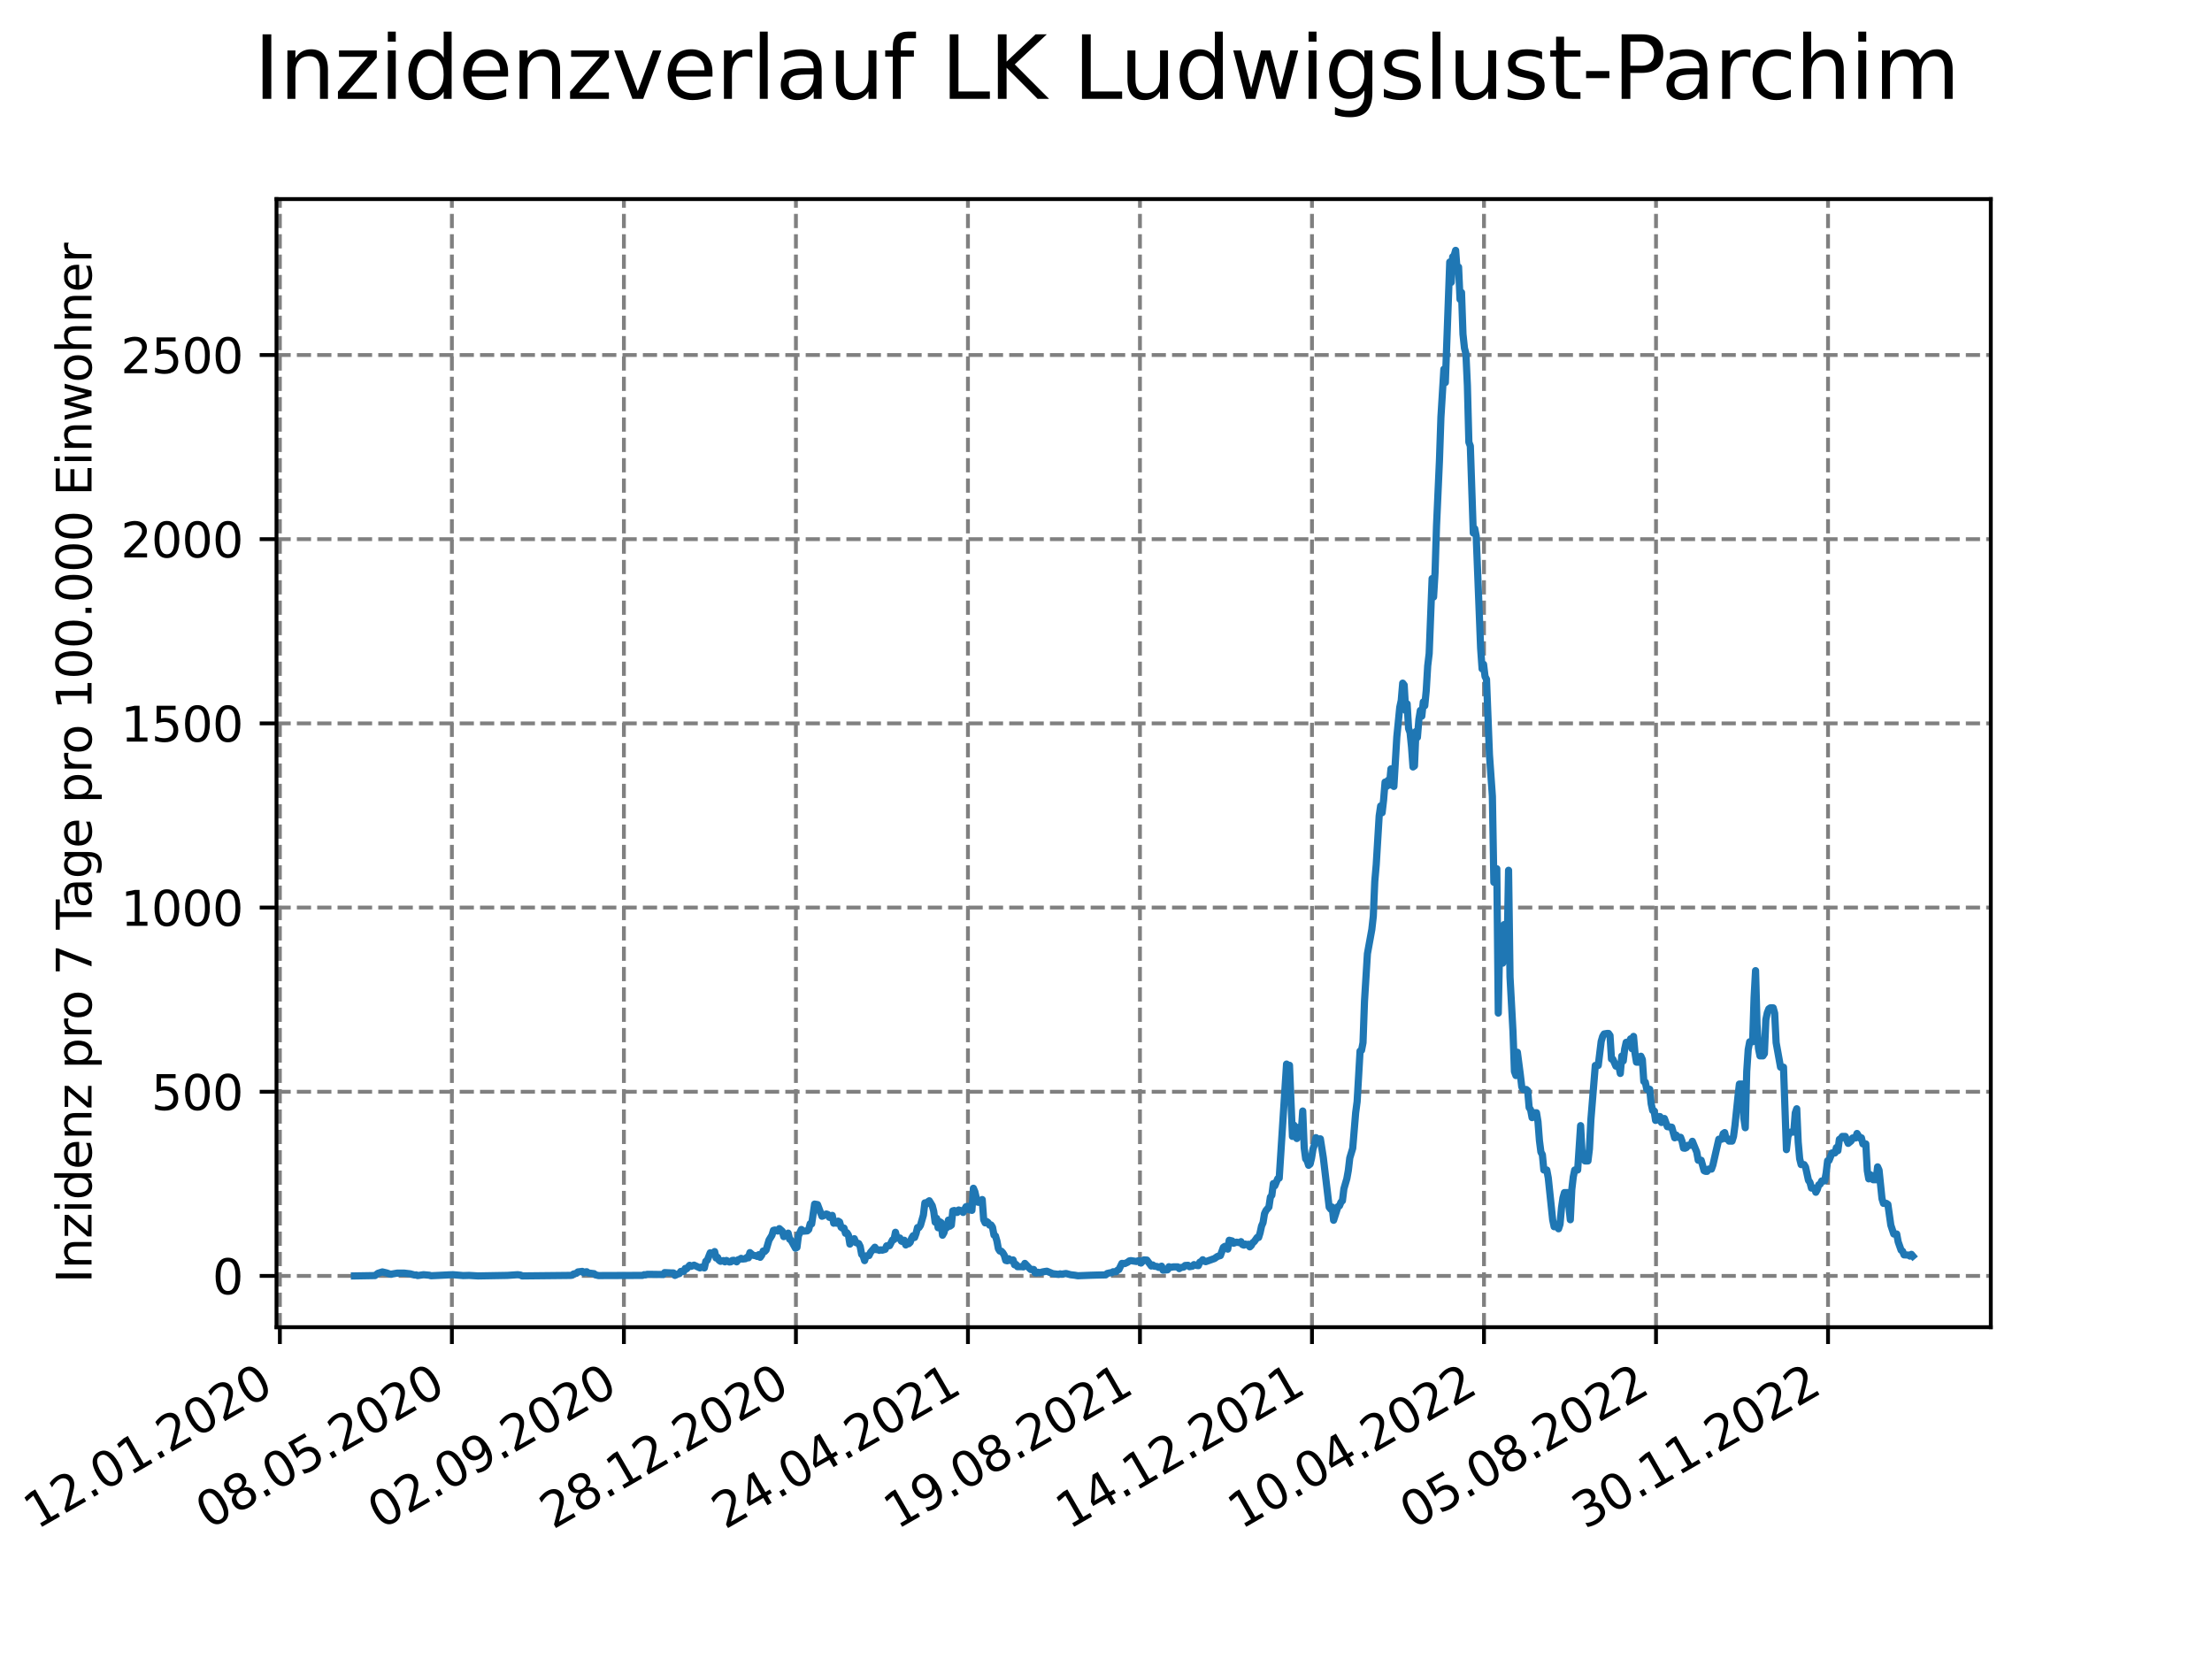 <?xml version="1.0" encoding="utf-8" standalone="no"?>
<!DOCTYPE svg PUBLIC "-//W3C//DTD SVG 1.1//EN"
  "http://www.w3.org/Graphics/SVG/1.1/DTD/svg11.dtd">
<svg xmlns:xlink="http://www.w3.org/1999/xlink" width="460.8pt" height="345.6pt" viewBox="0 0 460.8 345.6" xmlns="http://www.w3.org/2000/svg" version="1.1">
 <defs>
  <style type="text/css">*{stroke-linejoin: round; stroke-linecap: butt}</style>
 </defs>
 <g id="figure_1">
  <g id="patch_1">
   <path d="M 0 345.6 
L 460.8 345.6 
L 460.8 0 
L 0 0 
z
" style="fill: #ffffff"/>
  </g>
  <g id="axes_1">
   <g id="patch_2">
    <path d="M 57.6 276.48 
L 414.72 276.48 
L 414.72 41.472 
L 57.6 41.472 
z
" style="fill: #ffffff"/>
   </g>
   <g id="matplotlib.axis_1">
    <g id="xtick_1">
     <g id="line2d_1">
      <path d="M 58.302 276.48 
L 58.302 41.472 
" clip-path="url(#pca44eae421)" style="fill: none; stroke-dasharray: 2.96,1.28; stroke-dashoffset: 0; stroke: #808080; stroke-width: 0.8"/>
     </g>
     <g id="line2d_2">
      <defs>
       <path id="m8c1ccb0a66" d="M 0 0 
L 0 3.5 
" style="stroke: #000000; stroke-width: 0.8"/>
      </defs>
      <g>
       <use xlink:href="#m8c1ccb0a66" x="58.302" y="276.48" style="stroke: #000000; stroke-width: 0.8"/>
      </g>
     </g>
     <g id="text_1">
      <!-- 12.01.2020 -->
      <g transform="translate(7.677 318.689) rotate(-30) scale(0.1 -0.1)">
       <defs>
        <path id="DejaVuSans-31" d="M 794 531 
L 1825 531 
L 1825 4091 
L 703 3866 
L 703 4441 
L 1819 4666 
L 2450 4666 
L 2450 531 
L 3481 531 
L 3481 0 
L 794 0 
L 794 531 
z
" transform="scale(0.016)"/>
        <path id="DejaVuSans-32" d="M 1228 531 
L 3431 531 
L 3431 0 
L 469 0 
L 469 531 
Q 828 903 1448 1529 
Q 2069 2156 2228 2338 
Q 2531 2678 2651 2914 
Q 2772 3150 2772 3378 
Q 2772 3750 2511 3984 
Q 2250 4219 1831 4219 
Q 1534 4219 1204 4116 
Q 875 4013 500 3803 
L 500 4441 
Q 881 4594 1212 4672 
Q 1544 4750 1819 4750 
Q 2544 4750 2975 4387 
Q 3406 4025 3406 3419 
Q 3406 3131 3298 2873 
Q 3191 2616 2906 2266 
Q 2828 2175 2409 1742 
Q 1991 1309 1228 531 
z
" transform="scale(0.016)"/>
        <path id="DejaVuSans-2e" d="M 684 794 
L 1344 794 
L 1344 0 
L 684 0 
L 684 794 
z
" transform="scale(0.016)"/>
        <path id="DejaVuSans-30" d="M 2034 4250 
Q 1547 4250 1301 3770 
Q 1056 3291 1056 2328 
Q 1056 1369 1301 889 
Q 1547 409 2034 409 
Q 2525 409 2770 889 
Q 3016 1369 3016 2328 
Q 3016 3291 2770 3770 
Q 2525 4250 2034 4250 
z
M 2034 4750 
Q 2819 4750 3233 4129 
Q 3647 3509 3647 2328 
Q 3647 1150 3233 529 
Q 2819 -91 2034 -91 
Q 1250 -91 836 529 
Q 422 1150 422 2328 
Q 422 3509 836 4129 
Q 1250 4750 2034 4750 
z
" transform="scale(0.016)"/>
       </defs>
       <use xlink:href="#DejaVuSans-31"/>
       <use xlink:href="#DejaVuSans-32" x="63.623"/>
       <use xlink:href="#DejaVuSans-2e" x="127.246"/>
       <use xlink:href="#DejaVuSans-30" x="159.033"/>
       <use xlink:href="#DejaVuSans-31" x="222.656"/>
       <use xlink:href="#DejaVuSans-2e" x="286.279"/>
       <use xlink:href="#DejaVuSans-32" x="318.066"/>
       <use xlink:href="#DejaVuSans-30" x="381.689"/>
       <use xlink:href="#DejaVuSans-32" x="445.312"/>
       <use xlink:href="#DejaVuSans-30" x="508.936"/>
      </g>
     </g>
    </g>
    <g id="xtick_2">
     <g id="line2d_3">
      <path d="M 94.136 276.48 
L 94.136 41.472 
" clip-path="url(#pca44eae421)" style="fill: none; stroke-dasharray: 2.96,1.28; stroke-dashoffset: 0; stroke: #808080; stroke-width: 0.8"/>
     </g>
     <g id="line2d_4">
      <g>
       <use xlink:href="#m8c1ccb0a66" x="94.136" y="276.48" style="stroke: #000000; stroke-width: 0.8"/>
      </g>
     </g>
     <g id="text_2">
      <!-- 08.05.2020 -->
      <g transform="translate(43.511 318.689) rotate(-30) scale(0.1 -0.1)">
       <defs>
        <path id="DejaVuSans-38" d="M 2034 2216 
Q 1584 2216 1326 1975 
Q 1069 1734 1069 1313 
Q 1069 891 1326 650 
Q 1584 409 2034 409 
Q 2484 409 2743 651 
Q 3003 894 3003 1313 
Q 3003 1734 2745 1975 
Q 2488 2216 2034 2216 
z
M 1403 2484 
Q 997 2584 770 2862 
Q 544 3141 544 3541 
Q 544 4100 942 4425 
Q 1341 4750 2034 4750 
Q 2731 4750 3128 4425 
Q 3525 4100 3525 3541 
Q 3525 3141 3298 2862 
Q 3072 2584 2669 2484 
Q 3125 2378 3379 2068 
Q 3634 1759 3634 1313 
Q 3634 634 3220 271 
Q 2806 -91 2034 -91 
Q 1263 -91 848 271 
Q 434 634 434 1313 
Q 434 1759 690 2068 
Q 947 2378 1403 2484 
z
M 1172 3481 
Q 1172 3119 1398 2916 
Q 1625 2713 2034 2713 
Q 2441 2713 2670 2916 
Q 2900 3119 2900 3481 
Q 2900 3844 2670 4047 
Q 2441 4250 2034 4250 
Q 1625 4250 1398 4047 
Q 1172 3844 1172 3481 
z
" transform="scale(0.016)"/>
        <path id="DejaVuSans-35" d="M 691 4666 
L 3169 4666 
L 3169 4134 
L 1269 4134 
L 1269 2991 
Q 1406 3038 1543 3061 
Q 1681 3084 1819 3084 
Q 2600 3084 3056 2656 
Q 3513 2228 3513 1497 
Q 3513 744 3044 326 
Q 2575 -91 1722 -91 
Q 1428 -91 1123 -41 
Q 819 9 494 109 
L 494 744 
Q 775 591 1075 516 
Q 1375 441 1709 441 
Q 2250 441 2565 725 
Q 2881 1009 2881 1497 
Q 2881 1984 2565 2268 
Q 2250 2553 1709 2553 
Q 1456 2553 1204 2497 
Q 953 2441 691 2322 
L 691 4666 
z
" transform="scale(0.016)"/>
       </defs>
       <use xlink:href="#DejaVuSans-30"/>
       <use xlink:href="#DejaVuSans-38" x="63.623"/>
       <use xlink:href="#DejaVuSans-2e" x="127.246"/>
       <use xlink:href="#DejaVuSans-30" x="159.033"/>
       <use xlink:href="#DejaVuSans-35" x="222.656"/>
       <use xlink:href="#DejaVuSans-2e" x="286.279"/>
       <use xlink:href="#DejaVuSans-32" x="318.066"/>
       <use xlink:href="#DejaVuSans-30" x="381.689"/>
       <use xlink:href="#DejaVuSans-32" x="445.312"/>
       <use xlink:href="#DejaVuSans-30" x="508.936"/>
      </g>
     </g>
    </g>
    <g id="xtick_3">
     <g id="line2d_5">
      <path d="M 129.971 276.48 
L 129.971 41.472 
" clip-path="url(#pca44eae421)" style="fill: none; stroke-dasharray: 2.96,1.28; stroke-dashoffset: 0; stroke: #808080; stroke-width: 0.8"/>
     </g>
     <g id="line2d_6">
      <g>
       <use xlink:href="#m8c1ccb0a66" x="129.971" y="276.48" style="stroke: #000000; stroke-width: 0.8"/>
      </g>
     </g>
     <g id="text_3">
      <!-- 02.09.2020 -->
      <g transform="translate(79.346 318.689) rotate(-30) scale(0.1 -0.1)">
       <defs>
        <path id="DejaVuSans-39" d="M 703 97 
L 703 672 
Q 941 559 1184 500 
Q 1428 441 1663 441 
Q 2288 441 2617 861 
Q 2947 1281 2994 2138 
Q 2813 1869 2534 1725 
Q 2256 1581 1919 1581 
Q 1219 1581 811 2004 
Q 403 2428 403 3163 
Q 403 3881 828 4315 
Q 1253 4750 1959 4750 
Q 2769 4750 3195 4129 
Q 3622 3509 3622 2328 
Q 3622 1225 3098 567 
Q 2575 -91 1691 -91 
Q 1453 -91 1209 -44 
Q 966 3 703 97 
z
M 1959 2075 
Q 2384 2075 2632 2365 
Q 2881 2656 2881 3163 
Q 2881 3666 2632 3958 
Q 2384 4250 1959 4250 
Q 1534 4250 1286 3958 
Q 1038 3666 1038 3163 
Q 1038 2656 1286 2365 
Q 1534 2075 1959 2075 
z
" transform="scale(0.016)"/>
       </defs>
       <use xlink:href="#DejaVuSans-30"/>
       <use xlink:href="#DejaVuSans-32" x="63.623"/>
       <use xlink:href="#DejaVuSans-2e" x="127.246"/>
       <use xlink:href="#DejaVuSans-30" x="159.033"/>
       <use xlink:href="#DejaVuSans-39" x="222.656"/>
       <use xlink:href="#DejaVuSans-2e" x="286.279"/>
       <use xlink:href="#DejaVuSans-32" x="318.066"/>
       <use xlink:href="#DejaVuSans-30" x="381.689"/>
       <use xlink:href="#DejaVuSans-32" x="445.312"/>
       <use xlink:href="#DejaVuSans-30" x="508.936"/>
      </g>
     </g>
    </g>
    <g id="xtick_4">
     <g id="line2d_7">
      <path d="M 165.805 276.48 
L 165.805 41.472 
" clip-path="url(#pca44eae421)" style="fill: none; stroke-dasharray: 2.96,1.28; stroke-dashoffset: 0; stroke: #808080; stroke-width: 0.8"/>
     </g>
     <g id="line2d_8">
      <g>
       <use xlink:href="#m8c1ccb0a66" x="165.805" y="276.48" style="stroke: #000000; stroke-width: 0.8"/>
      </g>
     </g>
     <g id="text_4">
      <!-- 28.12.2020 -->
      <g transform="translate(115.18 318.689) rotate(-30) scale(0.1 -0.1)">
       <use xlink:href="#DejaVuSans-32"/>
       <use xlink:href="#DejaVuSans-38" x="63.623"/>
       <use xlink:href="#DejaVuSans-2e" x="127.246"/>
       <use xlink:href="#DejaVuSans-31" x="159.033"/>
       <use xlink:href="#DejaVuSans-32" x="222.656"/>
       <use xlink:href="#DejaVuSans-2e" x="286.279"/>
       <use xlink:href="#DejaVuSans-32" x="318.066"/>
       <use xlink:href="#DejaVuSans-30" x="381.689"/>
       <use xlink:href="#DejaVuSans-32" x="445.312"/>
       <use xlink:href="#DejaVuSans-30" x="508.936"/>
      </g>
     </g>
    </g>
    <g id="xtick_5">
     <g id="line2d_9">
      <path d="M 201.64 276.48 
L 201.64 41.472 
" clip-path="url(#pca44eae421)" style="fill: none; stroke-dasharray: 2.96,1.28; stroke-dashoffset: 0; stroke: #808080; stroke-width: 0.8"/>
     </g>
     <g id="line2d_10">
      <g>
       <use xlink:href="#m8c1ccb0a66" x="201.64" y="276.48" style="stroke: #000000; stroke-width: 0.8"/>
      </g>
     </g>
     <g id="text_5">
      <!-- 24.04.2021 -->
      <g transform="translate(151.015 318.689) rotate(-30) scale(0.1 -0.1)">
       <defs>
        <path id="DejaVuSans-34" d="M 2419 4116 
L 825 1625 
L 2419 1625 
L 2419 4116 
z
M 2253 4666 
L 3047 4666 
L 3047 1625 
L 3713 1625 
L 3713 1100 
L 3047 1100 
L 3047 0 
L 2419 0 
L 2419 1100 
L 313 1100 
L 313 1709 
L 2253 4666 
z
" transform="scale(0.016)"/>
       </defs>
       <use xlink:href="#DejaVuSans-32"/>
       <use xlink:href="#DejaVuSans-34" x="63.623"/>
       <use xlink:href="#DejaVuSans-2e" x="127.246"/>
       <use xlink:href="#DejaVuSans-30" x="159.033"/>
       <use xlink:href="#DejaVuSans-34" x="222.656"/>
       <use xlink:href="#DejaVuSans-2e" x="286.279"/>
       <use xlink:href="#DejaVuSans-32" x="318.066"/>
       <use xlink:href="#DejaVuSans-30" x="381.689"/>
       <use xlink:href="#DejaVuSans-32" x="445.312"/>
       <use xlink:href="#DejaVuSans-31" x="508.936"/>
      </g>
     </g>
    </g>
    <g id="xtick_6">
     <g id="line2d_11">
      <path d="M 237.474 276.48 
L 237.474 41.472 
" clip-path="url(#pca44eae421)" style="fill: none; stroke-dasharray: 2.96,1.28; stroke-dashoffset: 0; stroke: #808080; stroke-width: 0.8"/>
     </g>
     <g id="line2d_12">
      <g>
       <use xlink:href="#m8c1ccb0a66" x="237.474" y="276.48" style="stroke: #000000; stroke-width: 0.8"/>
      </g>
     </g>
     <g id="text_6">
      <!-- 19.08.2021 -->
      <g transform="translate(186.849 318.689) rotate(-30) scale(0.1 -0.1)">
       <use xlink:href="#DejaVuSans-31"/>
       <use xlink:href="#DejaVuSans-39" x="63.623"/>
       <use xlink:href="#DejaVuSans-2e" x="127.246"/>
       <use xlink:href="#DejaVuSans-30" x="159.033"/>
       <use xlink:href="#DejaVuSans-38" x="222.656"/>
       <use xlink:href="#DejaVuSans-2e" x="286.279"/>
       <use xlink:href="#DejaVuSans-32" x="318.066"/>
       <use xlink:href="#DejaVuSans-30" x="381.689"/>
       <use xlink:href="#DejaVuSans-32" x="445.312"/>
       <use xlink:href="#DejaVuSans-31" x="508.936"/>
      </g>
     </g>
    </g>
    <g id="xtick_7">
     <g id="line2d_13">
      <path d="M 273.309 276.48 
L 273.309 41.472 
" clip-path="url(#pca44eae421)" style="fill: none; stroke-dasharray: 2.96,1.28; stroke-dashoffset: 0; stroke: #808080; stroke-width: 0.8"/>
     </g>
     <g id="line2d_14">
      <g>
       <use xlink:href="#m8c1ccb0a66" x="273.309" y="276.48" style="stroke: #000000; stroke-width: 0.8"/>
      </g>
     </g>
     <g id="text_7">
      <!-- 14.12.2021 -->
      <g transform="translate(222.684 318.689) rotate(-30) scale(0.1 -0.1)">
       <use xlink:href="#DejaVuSans-31"/>
       <use xlink:href="#DejaVuSans-34" x="63.623"/>
       <use xlink:href="#DejaVuSans-2e" x="127.246"/>
       <use xlink:href="#DejaVuSans-31" x="159.033"/>
       <use xlink:href="#DejaVuSans-32" x="222.656"/>
       <use xlink:href="#DejaVuSans-2e" x="286.279"/>
       <use xlink:href="#DejaVuSans-32" x="318.066"/>
       <use xlink:href="#DejaVuSans-30" x="381.689"/>
       <use xlink:href="#DejaVuSans-32" x="445.312"/>
       <use xlink:href="#DejaVuSans-31" x="508.936"/>
      </g>
     </g>
    </g>
    <g id="xtick_8">
     <g id="line2d_15">
      <path d="M 309.143 276.48 
L 309.143 41.472 
" clip-path="url(#pca44eae421)" style="fill: none; stroke-dasharray: 2.96,1.28; stroke-dashoffset: 0; stroke: #808080; stroke-width: 0.8"/>
     </g>
     <g id="line2d_16">
      <g>
       <use xlink:href="#m8c1ccb0a66" x="309.143" y="276.48" style="stroke: #000000; stroke-width: 0.8"/>
      </g>
     </g>
     <g id="text_8">
      <!-- 10.04.2022 -->
      <g transform="translate(258.518 318.689) rotate(-30) scale(0.1 -0.1)">
       <use xlink:href="#DejaVuSans-31"/>
       <use xlink:href="#DejaVuSans-30" x="63.623"/>
       <use xlink:href="#DejaVuSans-2e" x="127.246"/>
       <use xlink:href="#DejaVuSans-30" x="159.033"/>
       <use xlink:href="#DejaVuSans-34" x="222.656"/>
       <use xlink:href="#DejaVuSans-2e" x="286.279"/>
       <use xlink:href="#DejaVuSans-32" x="318.066"/>
       <use xlink:href="#DejaVuSans-30" x="381.689"/>
       <use xlink:href="#DejaVuSans-32" x="445.312"/>
       <use xlink:href="#DejaVuSans-32" x="508.936"/>
      </g>
     </g>
    </g>
    <g id="xtick_9">
     <g id="line2d_17">
      <path d="M 344.978 276.48 
L 344.978 41.472 
" clip-path="url(#pca44eae421)" style="fill: none; stroke-dasharray: 2.96,1.28; stroke-dashoffset: 0; stroke: #808080; stroke-width: 0.8"/>
     </g>
     <g id="line2d_18">
      <g>
       <use xlink:href="#m8c1ccb0a66" x="344.978" y="276.48" style="stroke: #000000; stroke-width: 0.8"/>
      </g>
     </g>
     <g id="text_9">
      <!-- 05.08.2022 -->
      <g transform="translate(294.353 318.689) rotate(-30) scale(0.1 -0.1)">
       <use xlink:href="#DejaVuSans-30"/>
       <use xlink:href="#DejaVuSans-35" x="63.623"/>
       <use xlink:href="#DejaVuSans-2e" x="127.246"/>
       <use xlink:href="#DejaVuSans-30" x="159.033"/>
       <use xlink:href="#DejaVuSans-38" x="222.656"/>
       <use xlink:href="#DejaVuSans-2e" x="286.279"/>
       <use xlink:href="#DejaVuSans-32" x="318.066"/>
       <use xlink:href="#DejaVuSans-30" x="381.689"/>
       <use xlink:href="#DejaVuSans-32" x="445.312"/>
       <use xlink:href="#DejaVuSans-32" x="508.936"/>
      </g>
     </g>
    </g>
    <g id="xtick_10">
     <g id="line2d_19">
      <path d="M 380.812 276.48 
L 380.812 41.472 
" clip-path="url(#pca44eae421)" style="fill: none; stroke-dasharray: 2.96,1.28; stroke-dashoffset: 0; stroke: #808080; stroke-width: 0.8"/>
     </g>
     <g id="line2d_20">
      <g>
       <use xlink:href="#m8c1ccb0a66" x="380.812" y="276.48" style="stroke: #000000; stroke-width: 0.8"/>
      </g>
     </g>
     <g id="text_10">
      <!-- 30.11.2022 -->
      <g transform="translate(330.187 318.689) rotate(-30) scale(0.1 -0.1)">
       <defs>
        <path id="DejaVuSans-33" d="M 2597 2516 
Q 3050 2419 3304 2112 
Q 3559 1806 3559 1356 
Q 3559 666 3084 287 
Q 2609 -91 1734 -91 
Q 1441 -91 1130 -33 
Q 819 25 488 141 
L 488 750 
Q 750 597 1062 519 
Q 1375 441 1716 441 
Q 2309 441 2620 675 
Q 2931 909 2931 1356 
Q 2931 1769 2642 2001 
Q 2353 2234 1838 2234 
L 1294 2234 
L 1294 2753 
L 1863 2753 
Q 2328 2753 2575 2939 
Q 2822 3125 2822 3475 
Q 2822 3834 2567 4026 
Q 2313 4219 1838 4219 
Q 1578 4219 1281 4162 
Q 984 4106 628 3988 
L 628 4550 
Q 988 4650 1302 4700 
Q 1616 4750 1894 4750 
Q 2613 4750 3031 4423 
Q 3450 4097 3450 3541 
Q 3450 3153 3228 2886 
Q 3006 2619 2597 2516 
z
" transform="scale(0.016)"/>
       </defs>
       <use xlink:href="#DejaVuSans-33"/>
       <use xlink:href="#DejaVuSans-30" x="63.623"/>
       <use xlink:href="#DejaVuSans-2e" x="127.246"/>
       <use xlink:href="#DejaVuSans-31" x="159.033"/>
       <use xlink:href="#DejaVuSans-31" x="222.656"/>
       <use xlink:href="#DejaVuSans-2e" x="286.279"/>
       <use xlink:href="#DejaVuSans-32" x="318.066"/>
       <use xlink:href="#DejaVuSans-30" x="381.689"/>
       <use xlink:href="#DejaVuSans-32" x="445.312"/>
       <use xlink:href="#DejaVuSans-32" x="508.936"/>
      </g>
     </g>
    </g>
   </g>
   <g id="matplotlib.axis_2">
    <g id="ytick_1">
     <g id="line2d_21">
      <path d="M 57.6 265.798 
L 414.72 265.798 
" clip-path="url(#pca44eae421)" style="fill: none; stroke-dasharray: 2.96,1.28; stroke-dashoffset: 0; stroke: #808080; stroke-width: 0.8"/>
     </g>
     <g id="line2d_22">
      <defs>
       <path id="m689c810d2e" d="M 0 0 
L -3.5 0 
" style="stroke: #000000; stroke-width: 0.8"/>
      </defs>
      <g>
       <use xlink:href="#m689c810d2e" x="57.6" y="265.798" style="stroke: #000000; stroke-width: 0.8"/>
      </g>
     </g>
     <g id="text_11">
      <!-- 0 -->
      <g transform="translate(44.237 269.597) scale(0.1 -0.1)">
       <use xlink:href="#DejaVuSans-30"/>
      </g>
     </g>
    </g>
    <g id="ytick_2">
     <g id="line2d_23">
      <path d="M 57.6 227.428 
L 414.72 227.428 
" clip-path="url(#pca44eae421)" style="fill: none; stroke-dasharray: 2.96,1.28; stroke-dashoffset: 0; stroke: #808080; stroke-width: 0.8"/>
     </g>
     <g id="line2d_24">
      <g>
       <use xlink:href="#m689c810d2e" x="57.6" y="227.428" style="stroke: #000000; stroke-width: 0.8"/>
      </g>
     </g>
     <g id="text_12">
      <!-- 500 -->
      <g transform="translate(31.512 231.228) scale(0.1 -0.1)">
       <use xlink:href="#DejaVuSans-35"/>
       <use xlink:href="#DejaVuSans-30" x="63.623"/>
       <use xlink:href="#DejaVuSans-30" x="127.246"/>
      </g>
     </g>
    </g>
    <g id="ytick_3">
     <g id="line2d_25">
      <path d="M 57.6 189.059 
L 414.72 189.059 
" clip-path="url(#pca44eae421)" style="fill: none; stroke-dasharray: 2.96,1.28; stroke-dashoffset: 0; stroke: #808080; stroke-width: 0.8"/>
     </g>
     <g id="line2d_26">
      <g>
       <use xlink:href="#m689c810d2e" x="57.6" y="189.059" style="stroke: #000000; stroke-width: 0.8"/>
      </g>
     </g>
     <g id="text_13">
      <!-- 1000 -->
      <g transform="translate(25.15 192.858) scale(0.1 -0.1)">
       <use xlink:href="#DejaVuSans-31"/>
       <use xlink:href="#DejaVuSans-30" x="63.623"/>
       <use xlink:href="#DejaVuSans-30" x="127.246"/>
       <use xlink:href="#DejaVuSans-30" x="190.869"/>
      </g>
     </g>
    </g>
    <g id="ytick_4">
     <g id="line2d_27">
      <path d="M 57.6 150.69 
L 414.72 150.69 
" clip-path="url(#pca44eae421)" style="fill: none; stroke-dasharray: 2.96,1.28; stroke-dashoffset: 0; stroke: #808080; stroke-width: 0.8"/>
     </g>
     <g id="line2d_28">
      <g>
       <use xlink:href="#m689c810d2e" x="57.6" y="150.69" style="stroke: #000000; stroke-width: 0.8"/>
      </g>
     </g>
     <g id="text_14">
      <!-- 1500 -->
      <g transform="translate(25.15 154.489) scale(0.1 -0.1)">
       <use xlink:href="#DejaVuSans-31"/>
       <use xlink:href="#DejaVuSans-35" x="63.623"/>
       <use xlink:href="#DejaVuSans-30" x="127.246"/>
       <use xlink:href="#DejaVuSans-30" x="190.869"/>
      </g>
     </g>
    </g>
    <g id="ytick_5">
     <g id="line2d_29">
      <path d="M 57.6 112.32 
L 414.72 112.32 
" clip-path="url(#pca44eae421)" style="fill: none; stroke-dasharray: 2.96,1.28; stroke-dashoffset: 0; stroke: #808080; stroke-width: 0.8"/>
     </g>
     <g id="line2d_30">
      <g>
       <use xlink:href="#m689c810d2e" x="57.6" y="112.32" style="stroke: #000000; stroke-width: 0.8"/>
      </g>
     </g>
     <g id="text_15">
      <!-- 2000 -->
      <g transform="translate(25.15 116.119) scale(0.1 -0.1)">
       <use xlink:href="#DejaVuSans-32"/>
       <use xlink:href="#DejaVuSans-30" x="63.623"/>
       <use xlink:href="#DejaVuSans-30" x="127.246"/>
       <use xlink:href="#DejaVuSans-30" x="190.869"/>
      </g>
     </g>
    </g>
    <g id="ytick_6">
     <g id="line2d_31">
      <path d="M 57.6 73.951 
L 414.72 73.951 
" clip-path="url(#pca44eae421)" style="fill: none; stroke-dasharray: 2.96,1.28; stroke-dashoffset: 0; stroke: #808080; stroke-width: 0.8"/>
     </g>
     <g id="line2d_32">
      <g>
       <use xlink:href="#m689c810d2e" x="57.6" y="73.951" style="stroke: #000000; stroke-width: 0.8"/>
      </g>
     </g>
     <g id="text_16">
      <!-- 2500 -->
      <g transform="translate(25.15 77.75) scale(0.1 -0.1)">
       <use xlink:href="#DejaVuSans-32"/>
       <use xlink:href="#DejaVuSans-35" x="63.623"/>
       <use xlink:href="#DejaVuSans-30" x="127.246"/>
       <use xlink:href="#DejaVuSans-30" x="190.869"/>
      </g>
     </g>
    </g>
    <g id="text_17">
     <!-- Inzidenz pro 7 Tage pro 100.000 Einwohner -->
     <g transform="translate(19.07 267.301) rotate(-90) scale(0.1 -0.1)">
      <defs>
       <path id="DejaVuSans-49" d="M 628 4666 
L 1259 4666 
L 1259 0 
L 628 0 
L 628 4666 
z
" transform="scale(0.016)"/>
       <path id="DejaVuSans-6e" d="M 3513 2113 
L 3513 0 
L 2938 0 
L 2938 2094 
Q 2938 2591 2744 2837 
Q 2550 3084 2163 3084 
Q 1697 3084 1428 2787 
Q 1159 2491 1159 1978 
L 1159 0 
L 581 0 
L 581 3500 
L 1159 3500 
L 1159 2956 
Q 1366 3272 1645 3428 
Q 1925 3584 2291 3584 
Q 2894 3584 3203 3211 
Q 3513 2838 3513 2113 
z
" transform="scale(0.016)"/>
       <path id="DejaVuSans-7a" d="M 353 3500 
L 3084 3500 
L 3084 2975 
L 922 459 
L 3084 459 
L 3084 0 
L 275 0 
L 275 525 
L 2438 3041 
L 353 3041 
L 353 3500 
z
" transform="scale(0.016)"/>
       <path id="DejaVuSans-69" d="M 603 3500 
L 1178 3500 
L 1178 0 
L 603 0 
L 603 3500 
z
M 603 4863 
L 1178 4863 
L 1178 4134 
L 603 4134 
L 603 4863 
z
" transform="scale(0.016)"/>
       <path id="DejaVuSans-64" d="M 2906 2969 
L 2906 4863 
L 3481 4863 
L 3481 0 
L 2906 0 
L 2906 525 
Q 2725 213 2448 61 
Q 2172 -91 1784 -91 
Q 1150 -91 751 415 
Q 353 922 353 1747 
Q 353 2572 751 3078 
Q 1150 3584 1784 3584 
Q 2172 3584 2448 3432 
Q 2725 3281 2906 2969 
z
M 947 1747 
Q 947 1113 1208 752 
Q 1469 391 1925 391 
Q 2381 391 2643 752 
Q 2906 1113 2906 1747 
Q 2906 2381 2643 2742 
Q 2381 3103 1925 3103 
Q 1469 3103 1208 2742 
Q 947 2381 947 1747 
z
" transform="scale(0.016)"/>
       <path id="DejaVuSans-65" d="M 3597 1894 
L 3597 1613 
L 953 1613 
Q 991 1019 1311 708 
Q 1631 397 2203 397 
Q 2534 397 2845 478 
Q 3156 559 3463 722 
L 3463 178 
Q 3153 47 2828 -22 
Q 2503 -91 2169 -91 
Q 1331 -91 842 396 
Q 353 884 353 1716 
Q 353 2575 817 3079 
Q 1281 3584 2069 3584 
Q 2775 3584 3186 3129 
Q 3597 2675 3597 1894 
z
M 3022 2063 
Q 3016 2534 2758 2815 
Q 2500 3097 2075 3097 
Q 1594 3097 1305 2825 
Q 1016 2553 972 2059 
L 3022 2063 
z
" transform="scale(0.016)"/>
       <path id="DejaVuSans-20" transform="scale(0.016)"/>
       <path id="DejaVuSans-70" d="M 1159 525 
L 1159 -1331 
L 581 -1331 
L 581 3500 
L 1159 3500 
L 1159 2969 
Q 1341 3281 1617 3432 
Q 1894 3584 2278 3584 
Q 2916 3584 3314 3078 
Q 3713 2572 3713 1747 
Q 3713 922 3314 415 
Q 2916 -91 2278 -91 
Q 1894 -91 1617 61 
Q 1341 213 1159 525 
z
M 3116 1747 
Q 3116 2381 2855 2742 
Q 2594 3103 2138 3103 
Q 1681 3103 1420 2742 
Q 1159 2381 1159 1747 
Q 1159 1113 1420 752 
Q 1681 391 2138 391 
Q 2594 391 2855 752 
Q 3116 1113 3116 1747 
z
" transform="scale(0.016)"/>
       <path id="DejaVuSans-72" d="M 2631 2963 
Q 2534 3019 2420 3045 
Q 2306 3072 2169 3072 
Q 1681 3072 1420 2755 
Q 1159 2438 1159 1844 
L 1159 0 
L 581 0 
L 581 3500 
L 1159 3500 
L 1159 2956 
Q 1341 3275 1631 3429 
Q 1922 3584 2338 3584 
Q 2397 3584 2469 3576 
Q 2541 3569 2628 3553 
L 2631 2963 
z
" transform="scale(0.016)"/>
       <path id="DejaVuSans-6f" d="M 1959 3097 
Q 1497 3097 1228 2736 
Q 959 2375 959 1747 
Q 959 1119 1226 758 
Q 1494 397 1959 397 
Q 2419 397 2687 759 
Q 2956 1122 2956 1747 
Q 2956 2369 2687 2733 
Q 2419 3097 1959 3097 
z
M 1959 3584 
Q 2709 3584 3137 3096 
Q 3566 2609 3566 1747 
Q 3566 888 3137 398 
Q 2709 -91 1959 -91 
Q 1206 -91 779 398 
Q 353 888 353 1747 
Q 353 2609 779 3096 
Q 1206 3584 1959 3584 
z
" transform="scale(0.016)"/>
       <path id="DejaVuSans-37" d="M 525 4666 
L 3525 4666 
L 3525 4397 
L 1831 0 
L 1172 0 
L 2766 4134 
L 525 4134 
L 525 4666 
z
" transform="scale(0.016)"/>
       <path id="DejaVuSans-54" d="M -19 4666 
L 3928 4666 
L 3928 4134 
L 2272 4134 
L 2272 0 
L 1638 0 
L 1638 4134 
L -19 4134 
L -19 4666 
z
" transform="scale(0.016)"/>
       <path id="DejaVuSans-61" d="M 2194 1759 
Q 1497 1759 1228 1600 
Q 959 1441 959 1056 
Q 959 750 1161 570 
Q 1363 391 1709 391 
Q 2188 391 2477 730 
Q 2766 1069 2766 1631 
L 2766 1759 
L 2194 1759 
z
M 3341 1997 
L 3341 0 
L 2766 0 
L 2766 531 
Q 2569 213 2275 61 
Q 1981 -91 1556 -91 
Q 1019 -91 701 211 
Q 384 513 384 1019 
Q 384 1609 779 1909 
Q 1175 2209 1959 2209 
L 2766 2209 
L 2766 2266 
Q 2766 2663 2505 2880 
Q 2244 3097 1772 3097 
Q 1472 3097 1187 3025 
Q 903 2953 641 2809 
L 641 3341 
Q 956 3463 1253 3523 
Q 1550 3584 1831 3584 
Q 2591 3584 2966 3190 
Q 3341 2797 3341 1997 
z
" transform="scale(0.016)"/>
       <path id="DejaVuSans-67" d="M 2906 1791 
Q 2906 2416 2648 2759 
Q 2391 3103 1925 3103 
Q 1463 3103 1205 2759 
Q 947 2416 947 1791 
Q 947 1169 1205 825 
Q 1463 481 1925 481 
Q 2391 481 2648 825 
Q 2906 1169 2906 1791 
z
M 3481 434 
Q 3481 -459 3084 -895 
Q 2688 -1331 1869 -1331 
Q 1566 -1331 1297 -1286 
Q 1028 -1241 775 -1147 
L 775 -588 
Q 1028 -725 1275 -790 
Q 1522 -856 1778 -856 
Q 2344 -856 2625 -561 
Q 2906 -266 2906 331 
L 2906 616 
Q 2728 306 2450 153 
Q 2172 0 1784 0 
Q 1141 0 747 490 
Q 353 981 353 1791 
Q 353 2603 747 3093 
Q 1141 3584 1784 3584 
Q 2172 3584 2450 3431 
Q 2728 3278 2906 2969 
L 2906 3500 
L 3481 3500 
L 3481 434 
z
" transform="scale(0.016)"/>
       <path id="DejaVuSans-45" d="M 628 4666 
L 3578 4666 
L 3578 4134 
L 1259 4134 
L 1259 2753 
L 3481 2753 
L 3481 2222 
L 1259 2222 
L 1259 531 
L 3634 531 
L 3634 0 
L 628 0 
L 628 4666 
z
" transform="scale(0.016)"/>
       <path id="DejaVuSans-77" d="M 269 3500 
L 844 3500 
L 1563 769 
L 2278 3500 
L 2956 3500 
L 3675 769 
L 4391 3500 
L 4966 3500 
L 4050 0 
L 3372 0 
L 2619 2869 
L 1863 0 
L 1184 0 
L 269 3500 
z
" transform="scale(0.016)"/>
       <path id="DejaVuSans-68" d="M 3513 2113 
L 3513 0 
L 2938 0 
L 2938 2094 
Q 2938 2591 2744 2837 
Q 2550 3084 2163 3084 
Q 1697 3084 1428 2787 
Q 1159 2491 1159 1978 
L 1159 0 
L 581 0 
L 581 4863 
L 1159 4863 
L 1159 2956 
Q 1366 3272 1645 3428 
Q 1925 3584 2291 3584 
Q 2894 3584 3203 3211 
Q 3513 2838 3513 2113 
z
" transform="scale(0.016)"/>
      </defs>
      <use xlink:href="#DejaVuSans-49"/>
      <use xlink:href="#DejaVuSans-6e" x="29.492"/>
      <use xlink:href="#DejaVuSans-7a" x="92.871"/>
      <use xlink:href="#DejaVuSans-69" x="145.361"/>
      <use xlink:href="#DejaVuSans-64" x="173.145"/>
      <use xlink:href="#DejaVuSans-65" x="236.621"/>
      <use xlink:href="#DejaVuSans-6e" x="298.145"/>
      <use xlink:href="#DejaVuSans-7a" x="361.523"/>
      <use xlink:href="#DejaVuSans-20" x="414.014"/>
      <use xlink:href="#DejaVuSans-70" x="445.801"/>
      <use xlink:href="#DejaVuSans-72" x="509.277"/>
      <use xlink:href="#DejaVuSans-6f" x="548.141"/>
      <use xlink:href="#DejaVuSans-20" x="609.322"/>
      <use xlink:href="#DejaVuSans-37" x="641.109"/>
      <use xlink:href="#DejaVuSans-20" x="704.732"/>
      <use xlink:href="#DejaVuSans-54" x="736.52"/>
      <use xlink:href="#DejaVuSans-61" x="781.104"/>
      <use xlink:href="#DejaVuSans-67" x="842.383"/>
      <use xlink:href="#DejaVuSans-65" x="905.859"/>
      <use xlink:href="#DejaVuSans-20" x="967.383"/>
      <use xlink:href="#DejaVuSans-70" x="999.17"/>
      <use xlink:href="#DejaVuSans-72" x="1062.646"/>
      <use xlink:href="#DejaVuSans-6f" x="1101.51"/>
      <use xlink:href="#DejaVuSans-20" x="1162.691"/>
      <use xlink:href="#DejaVuSans-31" x="1194.479"/>
      <use xlink:href="#DejaVuSans-30" x="1258.102"/>
      <use xlink:href="#DejaVuSans-30" x="1321.725"/>
      <use xlink:href="#DejaVuSans-2e" x="1385.348"/>
      <use xlink:href="#DejaVuSans-30" x="1417.135"/>
      <use xlink:href="#DejaVuSans-30" x="1480.758"/>
      <use xlink:href="#DejaVuSans-30" x="1544.381"/>
      <use xlink:href="#DejaVuSans-20" x="1608.004"/>
      <use xlink:href="#DejaVuSans-45" x="1639.791"/>
      <use xlink:href="#DejaVuSans-69" x="1702.975"/>
      <use xlink:href="#DejaVuSans-6e" x="1730.758"/>
      <use xlink:href="#DejaVuSans-77" x="1794.137"/>
      <use xlink:href="#DejaVuSans-6f" x="1875.924"/>
      <use xlink:href="#DejaVuSans-68" x="1937.105"/>
      <use xlink:href="#DejaVuSans-6e" x="2000.484"/>
      <use xlink:href="#DejaVuSans-65" x="2063.863"/>
      <use xlink:href="#DejaVuSans-72" x="2125.387"/>
     </g>
    </g>
   </g>
   <g id="line2d_33">
    <path d="M 73.833 265.798 
L 78.121 265.725 
L 78.733 265.254 
L 79.652 264.964 
L 80.571 265.182 
L 81.183 265.399 
L 81.49 265.435 
L 82.102 265.327 
L 82.715 265.218 
L 83.327 265.218 
L 84.246 265.218 
L 84.859 265.291 
L 85.471 265.363 
L 86.39 265.617 
L 86.696 265.58 
L 87.003 265.725 
L 88.228 265.544 
L 89.453 265.653 
L 89.759 265.762 
L 91.291 265.689 
L 93.435 265.58 
L 94.353 265.544 
L 96.497 265.725 
L 97.722 265.689 
L 99.56 265.798 
L 105.686 265.689 
L 107.83 265.544 
L 108.442 265.617 
L 108.748 265.798 
L 118.856 265.689 
L 119.162 265.653 
L 119.468 265.399 
L 120.081 265.254 
L 120.387 264.964 
L 121.306 264.856 
L 121.612 265.146 
L 121.918 264.964 
L 122.225 264.928 
L 122.531 265.182 
L 123.45 265.291 
L 123.756 265.327 
L 124.062 265.58 
L 124.675 265.725 
L 133.863 265.689 
L 134.169 265.544 
L 134.476 265.58 
L 134.782 265.472 
L 135.701 265.472 
L 138.151 265.508 
L 138.457 265.109 
L 139.989 265.182 
L 140.295 265.182 
L 140.601 265.689 
L 141.214 265.399 
L 141.52 265.327 
L 141.826 264.856 
L 142.439 264.856 
L 142.745 264.24 
L 143.052 264.312 
L 143.664 263.587 
L 143.97 263.805 
L 144.583 263.551 
L 145.808 264.131 
L 146.114 263.95 
L 146.727 264.131 
L 147.033 262.754 
L 147.339 262.537 
L 147.952 260.979 
L 148.565 261.16 
L 148.871 260.725 
L 149.177 262.066 
L 149.483 261.921 
L 149.79 262.537 
L 150.096 262.754 
L 150.708 262.609 
L 151.015 262.863 
L 151.321 262.573 
L 151.934 262.899 
L 152.24 262.863 
L 152.546 262.573 
L 152.852 262.537 
L 153.465 262.863 
L 153.771 262.428 
L 154.078 262.355 
L 154.384 262.138 
L 154.69 262.283 
L 155.303 262.211 
L 155.609 261.921 
L 155.915 262.029 
L 156.221 260.942 
L 156.834 261.486 
L 157.447 261.595 
L 157.753 261.739 
L 158.059 261.377 
L 158.365 261.921 
L 158.672 261.486 
L 158.978 260.616 
L 159.284 260.725 
L 159.591 260.399 
L 160.203 258.333 
L 160.816 257.319 
L 161.122 256.304 
L 161.428 256.232 
L 162.041 256.449 
L 162.347 255.942 
L 162.96 256.485 
L 163.266 257.609 
L 163.572 257.355 
L 163.878 257.355 
L 164.185 256.884 
L 164.491 258.152 
L 164.797 258.37 
L 165.716 260.036 
L 166.022 259.855 
L 166.329 257.427 
L 166.941 256.123 
L 167.247 256.485 
L 168.166 256.413 
L 168.473 256.123 
L 168.779 254.927 
L 169.085 254.963 
L 169.698 250.833 
L 170.31 250.941 
L 171.229 253.369 
L 171.535 253.26 
L 171.842 253.007 
L 172.148 252.898 
L 172.454 253.007 
L 172.76 253.587 
L 173.067 253.659 
L 173.373 253.188 
L 173.679 254.819 
L 173.986 254.674 
L 174.292 254.819 
L 174.598 254.384 
L 174.904 254.565 
L 175.211 255.652 
L 175.517 255.869 
L 175.823 255.833 
L 176.13 256.92 
L 176.436 256.811 
L 176.742 257.283 
L 177.048 259.167 
L 177.355 258.116 
L 177.661 258.515 
L 177.967 258.043 
L 178.273 258.841 
L 178.886 259.058 
L 179.192 259.674 
L 179.499 261.305 
L 179.805 261.631 
L 180.111 262.609 
L 180.417 261.631 
L 181.03 261.558 
L 181.336 260.906 
L 182.255 259.819 
L 182.561 260.326 
L 182.868 260.326 
L 183.174 260.471 
L 183.48 260.363 
L 183.786 260.435 
L 184.399 260.254 
L 184.705 259.529 
L 185.318 259.493 
L 185.93 258.297 
L 186.237 258.225 
L 186.543 256.703 
L 186.849 257.899 
L 187.462 257.899 
L 187.768 258.551 
L 188.074 258.659 
L 188.381 258.37 
L 188.687 259.348 
L 188.993 259.131 
L 189.299 259.094 
L 189.606 258.804 
L 189.912 257.935 
L 190.218 257.427 
L 190.525 257.79 
L 190.831 256.956 
L 191.137 255.724 
L 191.443 255.724 
L 191.75 255.253 
L 192.362 253.115 
L 192.669 250.579 
L 192.975 250.833 
L 193.281 250.362 
L 193.587 250.144 
L 194.2 251.159 
L 194.506 252.318 
L 194.812 254.601 
L 195.119 253.804 
L 195.425 255.761 
L 195.731 254.492 
L 196.038 254.674 
L 196.344 257.319 
L 196.65 256.775 
L 196.956 255.616 
L 197.263 255.724 
L 197.569 254.166 
L 197.875 255.435 
L 198.182 255.217 
L 198.488 252.246 
L 198.794 252.173 
L 199.1 252.282 
L 199.407 252.572 
L 199.713 252.065 
L 200.325 252.246 
L 200.632 252.572 
L 201.244 251.376 
L 201.551 251.304 
L 201.857 251.992 
L 202.469 252.137 
L 202.776 247.535 
L 203.082 248.26 
L 203.388 249.601 
L 203.695 250.434 
L 204.307 250.506 
L 204.613 249.89 
L 204.92 254.094 
L 205.226 254.746 
L 205.532 254.456 
L 205.838 254.674 
L 206.145 255.217 
L 206.451 255.181 
L 206.757 255.652 
L 207.064 257.283 
L 207.37 257.464 
L 207.676 258.515 
L 207.982 260.145 
L 208.289 260.616 
L 208.595 260.652 
L 208.901 260.979 
L 209.208 261.486 
L 209.514 262.573 
L 209.82 262.645 
L 210.126 262.211 
L 210.433 262.573 
L 211.045 262.464 
L 211.351 263.479 
L 211.658 263.406 
L 211.964 263.877 
L 212.883 263.877 
L 213.189 263.914 
L 213.495 263.189 
L 214.414 264.167 
L 214.721 264.457 
L 215.333 264.457 
L 215.639 265.146 
L 215.946 265.182 
L 216.252 265.037 
L 216.558 265.146 
L 217.171 264.964 
L 217.783 264.856 
L 218.09 264.819 
L 219.315 265.327 
L 220.54 265.472 
L 220.846 265.363 
L 221.152 265.435 
L 222.071 265.291 
L 222.99 265.544 
L 223.909 265.653 
L 224.521 265.762 
L 227.278 265.653 
L 228.503 265.617 
L 230.341 265.58 
L 230.647 265.291 
L 231.26 265.146 
L 231.566 265.146 
L 231.872 264.928 
L 232.485 264.928 
L 232.791 264.602 
L 233.097 264.457 
L 233.71 263.189 
L 234.322 263.225 
L 234.935 262.935 
L 235.241 262.682 
L 235.547 262.609 
L 236.773 262.79 
L 237.079 262.645 
L 237.385 262.645 
L 237.691 263.116 
L 238.304 262.464 
L 238.917 262.5 
L 239.835 263.732 
L 240.142 263.515 
L 240.448 263.769 
L 241.06 263.841 
L 241.367 264.022 
L 241.979 263.769 
L 242.286 264.602 
L 243.204 264.53 
L 243.511 263.877 
L 243.817 264.022 
L 244.43 263.914 
L 245.348 263.914 
L 245.655 264.276 
L 245.961 264.059 
L 246.573 263.95 
L 246.88 263.624 
L 247.492 263.587 
L 247.799 263.877 
L 248.411 263.769 
L 248.717 263.443 
L 249.33 263.624 
L 249.636 263.66 
L 249.943 262.935 
L 250.249 262.79 
L 250.555 262.428 
L 250.861 262.718 
L 251.168 262.827 
L 253.005 262.174 
L 253.618 261.739 
L 254.23 261.558 
L 254.843 259.855 
L 255.149 259.638 
L 255.762 260.218 
L 256.068 258.37 
L 256.681 258.515 
L 256.987 258.986 
L 257.599 258.768 
L 258.212 258.877 
L 258.518 258.659 
L 258.825 259.275 
L 259.131 259.384 
L 259.437 259.167 
L 259.743 259.312 
L 260.05 259.203 
L 260.356 259.747 
L 260.662 259.457 
L 260.969 258.877 
L 261.275 258.659 
L 261.887 257.79 
L 262.194 257.79 
L 262.5 256.811 
L 262.806 255.398 
L 263.112 254.71 
L 263.419 252.826 
L 263.725 252.173 
L 264.338 251.449 
L 264.644 249.383 
L 264.95 248.985 
L 265.256 246.557 
L 265.563 247.028 
L 266.175 245.542 
L 266.482 245.434 
L 268.013 221.663 
L 268.319 222.026 
L 268.625 221.917 
L 269.238 236.737 
L 269.544 234.382 
L 269.851 236.556 
L 270.157 237.172 
L 270.463 234.853 
L 271.076 235.831 
L 271.382 231.447 
L 271.688 239.129 
L 271.995 241.411 
L 272.301 241.81 
L 272.607 242.752 
L 272.913 242.498 
L 273.22 241.266 
L 273.526 239.346 
L 273.832 238.44 
L 274.138 236.991 
L 274.445 237.281 
L 275.057 237.244 
L 275.67 241.158 
L 276.895 251.485 
L 277.201 251.883 
L 277.508 251.449 
L 277.814 254.203 
L 278.733 251.34 
L 279.039 251.195 
L 279.345 250.434 
L 279.651 250.144 
L 279.958 247.644 
L 280.57 245.542 
L 280.877 243.839 
L 281.183 241.23 
L 281.795 239.201 
L 282.408 231.809 
L 282.714 229.49 
L 283.327 218.946 
L 283.633 218.801 
L 283.939 217.206 
L 284.246 208.618 
L 284.858 198.69 
L 285.777 193.617 
L 286.083 190.863 
L 286.39 183.616 
L 286.696 180.101 
L 287.308 169.955 
L 287.615 167.89 
L 287.921 169.303 
L 288.227 166.658 
L 288.534 162.926 
L 288.84 163.832 
L 289.146 162.563 
L 289.452 163.542 
L 289.759 160.172 
L 290.065 160.136 
L 290.371 163.832 
L 290.984 153.504 
L 291.596 147.344 
L 291.903 145.931 
L 292.209 142.308 
L 292.515 142.706 
L 292.821 147.997 
L 293.128 146.62 
L 293.434 151.765 
L 293.74 152.599 
L 294.047 155.606 
L 294.353 159.773 
L 294.659 159.556 
L 294.965 152.381 
L 295.272 153.613 
L 295.578 149.881 
L 295.884 147.997 
L 296.19 149.192 
L 296.497 146.221 
L 296.803 147.018 
L 297.109 143.866 
L 297.416 138.72 
L 297.722 136.148 
L 298.334 120.53 
L 298.641 124.371 
L 298.947 119.298 
L 299.253 109.551 
L 299.866 95.89 
L 300.172 86.904 
L 300.785 76.903 
L 301.091 79.693 
L 302.01 54.582 
L 302.316 58.821 
L 302.622 53.495 
L 302.929 53.205 
L 303.235 52.154 
L 303.541 56.249 
L 303.847 55.633 
L 304.154 62.373 
L 304.46 60.923 
L 304.766 69.62 
L 305.073 72.518 
L 305.379 73.678 
L 305.685 80.345 
L 305.991 92.122 
L 306.298 92.919 
L 306.91 111.037 
L 307.216 110.131 
L 307.523 111.725 
L 308.442 135.024 
L 308.748 139.336 
L 309.054 138.394 
L 309.36 140.931 
L 309.667 141.511 
L 310.279 157.2 
L 310.892 165.897 
L 311.198 183.797 
L 311.504 181.152 
L 311.811 180.971 
L 312.117 211.046 
L 312.423 196.009 
L 312.729 199.089 
L 313.036 200.647 
L 313.342 192.602 
L 313.955 197.965 
L 314.261 181.297 
L 314.567 203.545 
L 315.18 214.851 
L 315.486 223.221 
L 315.792 224.055 
L 316.099 219.199 
L 316.711 223.874 
L 317.017 226.446 
L 317.324 226.954 
L 317.936 226.954 
L 318.242 227.207 
L 318.549 230.722 
L 318.855 231.193 
L 319.161 232.824 
L 319.468 231.809 
L 320.08 231.809 
L 320.386 233.657 
L 320.693 237.607 
L 320.999 239.998 
L 321.305 240.542 
L 321.612 243.73 
L 322.224 243.73 
L 322.53 245.361 
L 323.449 254.094 
L 323.755 255.543 
L 324.368 255.543 
L 324.674 255.978 
L 324.981 255.036 
L 325.287 251.63 
L 325.593 249.528 
L 325.899 248.441 
L 326.512 248.441 
L 327.125 254.094 
L 327.431 247.825 
L 327.737 245.18 
L 328.043 243.73 
L 328.656 243.73 
L 329.268 234.49 
L 329.575 240.179 
L 330.187 241.846 
L 330.8 241.846 
L 331.106 239.346 
L 331.412 233.258 
L 332.331 221.953 
L 332.944 221.953 
L 333.556 216.953 
L 333.863 215.902 
L 334.169 215.394 
L 334.781 215.286 
L 335.088 215.286 
L 335.394 215.721 
L 335.7 220.612 
L 336.007 220.685 
L 336.619 222.098 
L 337.232 222.098 
L 337.538 223.62 
L 337.844 219.996 
L 338.151 221.011 
L 338.457 218.511 
L 338.763 217.134 
L 339.376 217.134 
L 339.682 216.409 
L 339.988 218.474 
L 340.294 215.902 
L 340.601 219.38 
L 340.907 221.265 
L 341.52 221.265 
L 341.826 220.033 
L 342.132 220.721 
L 342.438 225.287 
L 342.745 225.432 
L 343.051 226.917 
L 343.664 226.917 
L 343.97 229.925 
L 344.276 231.338 
L 344.582 231.41 
L 344.889 233.403 
L 345.195 232.606 
L 345.807 232.606 
L 346.114 233.838 
L 346.42 233.512 
L 346.726 233.005 
L 347.339 234.708 
L 348.258 234.817 
L 348.87 237.027 
L 349.177 236.447 
L 349.483 236.918 
L 350.095 236.918 
L 350.402 237.752 
L 350.708 239.165 
L 351.014 239.201 
L 351.32 239.056 
L 351.627 238.585 
L 352.239 238.585 
L 352.546 237.752 
L 353.464 239.998 
L 353.771 241.701 
L 354.383 241.701 
L 354.996 243.875 
L 355.302 244.02 
L 355.608 244.02 
L 355.915 243.549 
L 356.527 243.549 
L 356.833 242.68 
L 358.059 237.317 
L 358.671 237.317 
L 358.977 236.157 
L 359.284 235.94 
L 359.59 237.244 
L 359.896 237.208 
L 360.203 237.715 
L 360.815 237.715 
L 361.121 236.737 
L 361.428 234.418 
L 362.04 228.548 
L 362.346 225.83 
L 362.959 225.83 
L 363.265 232.896 
L 363.572 234.925 
L 363.878 223.185 
L 364.184 218.656 
L 364.49 217.025 
L 365.103 217.025 
L 365.409 207.821 
L 365.716 202.205 
L 366.022 213.438 
L 366.328 218.438 
L 366.634 219.96 
L 367.247 219.96 
L 367.553 219.489 
L 367.859 212.423 
L 368.166 210.974 
L 368.472 210.177 
L 368.778 209.959 
L 369.391 209.959 
L 369.697 211.082 
L 370.003 217.206 
L 370.922 222.315 
L 371.535 222.315 
L 372.147 239.491 
L 372.454 236.737 
L 372.76 236.085 
L 373.066 235.831 
L 373.679 235.831 
L 373.985 231.845 
L 374.291 230.976 
L 374.598 237.933 
L 374.904 241.375 
L 375.21 242.607 
L 375.823 242.607 
L 376.129 243.114 
L 376.742 245.905 
L 377.048 246.303 
L 377.354 247.499 
L 377.967 247.499 
L 378.273 248.369 
L 378.579 247.789 
L 378.885 246.81 
L 379.192 246.666 
L 379.498 246.013 
L 380.111 246.013 
L 380.417 244.383 
L 380.723 241.81 
L 381.029 241.738 
L 381.642 240.179 
L 382.255 240.179 
L 382.561 239.056 
L 382.867 239.708 
L 383.173 237.353 
L 383.48 237.172 
L 383.786 236.737 
L 384.398 236.737 
L 385.011 238.186 
L 385.624 237.679 
L 385.93 237.063 
L 386.542 237.063 
L 386.849 236.121 
L 387.461 237.099 
L 387.768 237.027 
L 388.074 238.295 
L 388.686 238.295 
L 388.993 243.875 
L 389.299 245.578 
L 389.605 244.709 
L 389.911 244.89 
L 390.218 245.76 
L 390.83 245.76 
L 391.137 243.078 
L 391.443 243.767 
L 392.055 249.709 
L 392.362 250.688 
L 392.974 250.688 
L 393.281 250.905 
L 393.893 255.217 
L 394.506 257.065 
L 395.118 257.065 
L 395.424 258.696 
L 396.037 260.435 
L 396.343 260.652 
L 396.65 261.413 
L 397.568 261.45 
L 397.875 261.667 
L 398.181 261.305 
L 398.487 261.667 
L 398.487 261.667 
" clip-path="url(#pca44eae421)" style="fill: none; stroke: #1f77b4; stroke-width: 1.5; stroke-linecap: square"/>
   </g>
   <g id="patch_3">
    <path d="M 57.6 276.48 
L 57.6 41.472 
" style="fill: none; stroke: #000000; stroke-width: 0.8; stroke-linejoin: miter; stroke-linecap: square"/>
   </g>
   <g id="patch_4">
    <path d="M 414.72 276.48 
L 414.72 41.472 
" style="fill: none; stroke: #000000; stroke-width: 0.8; stroke-linejoin: miter; stroke-linecap: square"/>
   </g>
   <g id="patch_5">
    <path d="M 57.6 276.48 
L 414.72 276.48 
" style="fill: none; stroke: #000000; stroke-width: 0.8; stroke-linejoin: miter; stroke-linecap: square"/>
   </g>
   <g id="patch_6">
    <path d="M 57.6 41.472 
L 414.72 41.472 
" style="fill: none; stroke: #000000; stroke-width: 0.8; stroke-linejoin: miter; stroke-linecap: square"/>
   </g>
  </g>
  <g id="text_18">
   <!-- Inzidenzverlauf LK Ludwigslust-Parchim -->
   <g transform="translate(52.89 20.589) scale(0.18 -0.18)">
    <defs>
     <path id="DejaVuSans-76" d="M 191 3500 
L 800 3500 
L 1894 563 
L 2988 3500 
L 3597 3500 
L 2284 0 
L 1503 0 
L 191 3500 
z
" transform="scale(0.016)"/>
     <path id="DejaVuSans-6c" d="M 603 4863 
L 1178 4863 
L 1178 0 
L 603 0 
L 603 4863 
z
" transform="scale(0.016)"/>
     <path id="DejaVuSans-75" d="M 544 1381 
L 544 3500 
L 1119 3500 
L 1119 1403 
Q 1119 906 1312 657 
Q 1506 409 1894 409 
Q 2359 409 2629 706 
Q 2900 1003 2900 1516 
L 2900 3500 
L 3475 3500 
L 3475 0 
L 2900 0 
L 2900 538 
Q 2691 219 2414 64 
Q 2138 -91 1772 -91 
Q 1169 -91 856 284 
Q 544 659 544 1381 
z
M 1991 3584 
L 1991 3584 
z
" transform="scale(0.016)"/>
     <path id="DejaVuSans-66" d="M 2375 4863 
L 2375 4384 
L 1825 4384 
Q 1516 4384 1395 4259 
Q 1275 4134 1275 3809 
L 1275 3500 
L 2222 3500 
L 2222 3053 
L 1275 3053 
L 1275 0 
L 697 0 
L 697 3053 
L 147 3053 
L 147 3500 
L 697 3500 
L 697 3744 
Q 697 4328 969 4595 
Q 1241 4863 1831 4863 
L 2375 4863 
z
" transform="scale(0.016)"/>
     <path id="DejaVuSans-4c" d="M 628 4666 
L 1259 4666 
L 1259 531 
L 3531 531 
L 3531 0 
L 628 0 
L 628 4666 
z
" transform="scale(0.016)"/>
     <path id="DejaVuSans-4b" d="M 628 4666 
L 1259 4666 
L 1259 2694 
L 3353 4666 
L 4166 4666 
L 1850 2491 
L 4331 0 
L 3500 0 
L 1259 2247 
L 1259 0 
L 628 0 
L 628 4666 
z
" transform="scale(0.016)"/>
     <path id="DejaVuSans-73" d="M 2834 3397 
L 2834 2853 
Q 2591 2978 2328 3040 
Q 2066 3103 1784 3103 
Q 1356 3103 1142 2972 
Q 928 2841 928 2578 
Q 928 2378 1081 2264 
Q 1234 2150 1697 2047 
L 1894 2003 
Q 2506 1872 2764 1633 
Q 3022 1394 3022 966 
Q 3022 478 2636 193 
Q 2250 -91 1575 -91 
Q 1294 -91 989 -36 
Q 684 19 347 128 
L 347 722 
Q 666 556 975 473 
Q 1284 391 1588 391 
Q 1994 391 2212 530 
Q 2431 669 2431 922 
Q 2431 1156 2273 1281 
Q 2116 1406 1581 1522 
L 1381 1569 
Q 847 1681 609 1914 
Q 372 2147 372 2553 
Q 372 3047 722 3315 
Q 1072 3584 1716 3584 
Q 2034 3584 2315 3537 
Q 2597 3491 2834 3397 
z
" transform="scale(0.016)"/>
     <path id="DejaVuSans-74" d="M 1172 4494 
L 1172 3500 
L 2356 3500 
L 2356 3053 
L 1172 3053 
L 1172 1153 
Q 1172 725 1289 603 
Q 1406 481 1766 481 
L 2356 481 
L 2356 0 
L 1766 0 
Q 1100 0 847 248 
Q 594 497 594 1153 
L 594 3053 
L 172 3053 
L 172 3500 
L 594 3500 
L 594 4494 
L 1172 4494 
z
" transform="scale(0.016)"/>
     <path id="DejaVuSans-2d" d="M 313 2009 
L 1997 2009 
L 1997 1497 
L 313 1497 
L 313 2009 
z
" transform="scale(0.016)"/>
     <path id="DejaVuSans-50" d="M 1259 4147 
L 1259 2394 
L 2053 2394 
Q 2494 2394 2734 2622 
Q 2975 2850 2975 3272 
Q 2975 3691 2734 3919 
Q 2494 4147 2053 4147 
L 1259 4147 
z
M 628 4666 
L 2053 4666 
Q 2838 4666 3239 4311 
Q 3641 3956 3641 3272 
Q 3641 2581 3239 2228 
Q 2838 1875 2053 1875 
L 1259 1875 
L 1259 0 
L 628 0 
L 628 4666 
z
" transform="scale(0.016)"/>
     <path id="DejaVuSans-63" d="M 3122 3366 
L 3122 2828 
Q 2878 2963 2633 3030 
Q 2388 3097 2138 3097 
Q 1578 3097 1268 2742 
Q 959 2388 959 1747 
Q 959 1106 1268 751 
Q 1578 397 2138 397 
Q 2388 397 2633 464 
Q 2878 531 3122 666 
L 3122 134 
Q 2881 22 2623 -34 
Q 2366 -91 2075 -91 
Q 1284 -91 818 406 
Q 353 903 353 1747 
Q 353 2603 823 3093 
Q 1294 3584 2113 3584 
Q 2378 3584 2631 3529 
Q 2884 3475 3122 3366 
z
" transform="scale(0.016)"/>
     <path id="DejaVuSans-6d" d="M 3328 2828 
Q 3544 3216 3844 3400 
Q 4144 3584 4550 3584 
Q 5097 3584 5394 3201 
Q 5691 2819 5691 2113 
L 5691 0 
L 5113 0 
L 5113 2094 
Q 5113 2597 4934 2840 
Q 4756 3084 4391 3084 
Q 3944 3084 3684 2787 
Q 3425 2491 3425 1978 
L 3425 0 
L 2847 0 
L 2847 2094 
Q 2847 2600 2669 2842 
Q 2491 3084 2119 3084 
Q 1678 3084 1418 2786 
Q 1159 2488 1159 1978 
L 1159 0 
L 581 0 
L 581 3500 
L 1159 3500 
L 1159 2956 
Q 1356 3278 1631 3431 
Q 1906 3584 2284 3584 
Q 2666 3584 2933 3390 
Q 3200 3197 3328 2828 
z
" transform="scale(0.016)"/>
    </defs>
    <use xlink:href="#DejaVuSans-49"/>
    <use xlink:href="#DejaVuSans-6e" x="29.492"/>
    <use xlink:href="#DejaVuSans-7a" x="92.871"/>
    <use xlink:href="#DejaVuSans-69" x="145.361"/>
    <use xlink:href="#DejaVuSans-64" x="173.145"/>
    <use xlink:href="#DejaVuSans-65" x="236.621"/>
    <use xlink:href="#DejaVuSans-6e" x="298.145"/>
    <use xlink:href="#DejaVuSans-7a" x="361.523"/>
    <use xlink:href="#DejaVuSans-76" x="414.014"/>
    <use xlink:href="#DejaVuSans-65" x="473.193"/>
    <use xlink:href="#DejaVuSans-72" x="534.717"/>
    <use xlink:href="#DejaVuSans-6c" x="575.83"/>
    <use xlink:href="#DejaVuSans-61" x="603.613"/>
    <use xlink:href="#DejaVuSans-75" x="664.893"/>
    <use xlink:href="#DejaVuSans-66" x="728.271"/>
    <use xlink:href="#DejaVuSans-20" x="763.477"/>
    <use xlink:href="#DejaVuSans-4c" x="795.264"/>
    <use xlink:href="#DejaVuSans-4b" x="850.977"/>
    <use xlink:href="#DejaVuSans-20" x="916.553"/>
    <use xlink:href="#DejaVuSans-4c" x="948.34"/>
    <use xlink:href="#DejaVuSans-75" x="1002.303"/>
    <use xlink:href="#DejaVuSans-64" x="1065.682"/>
    <use xlink:href="#DejaVuSans-77" x="1129.158"/>
    <use xlink:href="#DejaVuSans-69" x="1210.945"/>
    <use xlink:href="#DejaVuSans-67" x="1238.729"/>
    <use xlink:href="#DejaVuSans-73" x="1302.205"/>
    <use xlink:href="#DejaVuSans-6c" x="1354.305"/>
    <use xlink:href="#DejaVuSans-75" x="1382.088"/>
    <use xlink:href="#DejaVuSans-73" x="1445.467"/>
    <use xlink:href="#DejaVuSans-74" x="1497.566"/>
    <use xlink:href="#DejaVuSans-2d" x="1536.775"/>
    <use xlink:href="#DejaVuSans-50" x="1572.859"/>
    <use xlink:href="#DejaVuSans-61" x="1628.662"/>
    <use xlink:href="#DejaVuSans-72" x="1689.941"/>
    <use xlink:href="#DejaVuSans-63" x="1728.805"/>
    <use xlink:href="#DejaVuSans-68" x="1783.785"/>
    <use xlink:href="#DejaVuSans-69" x="1847.164"/>
    <use xlink:href="#DejaVuSans-6d" x="1874.947"/>
   </g>
  </g>
 </g>
 <defs>
  <clipPath id="pca44eae421">
   <rect x="57.6" y="41.472" width="357.12" height="235.008"/>
  </clipPath>
 </defs>
</svg>
